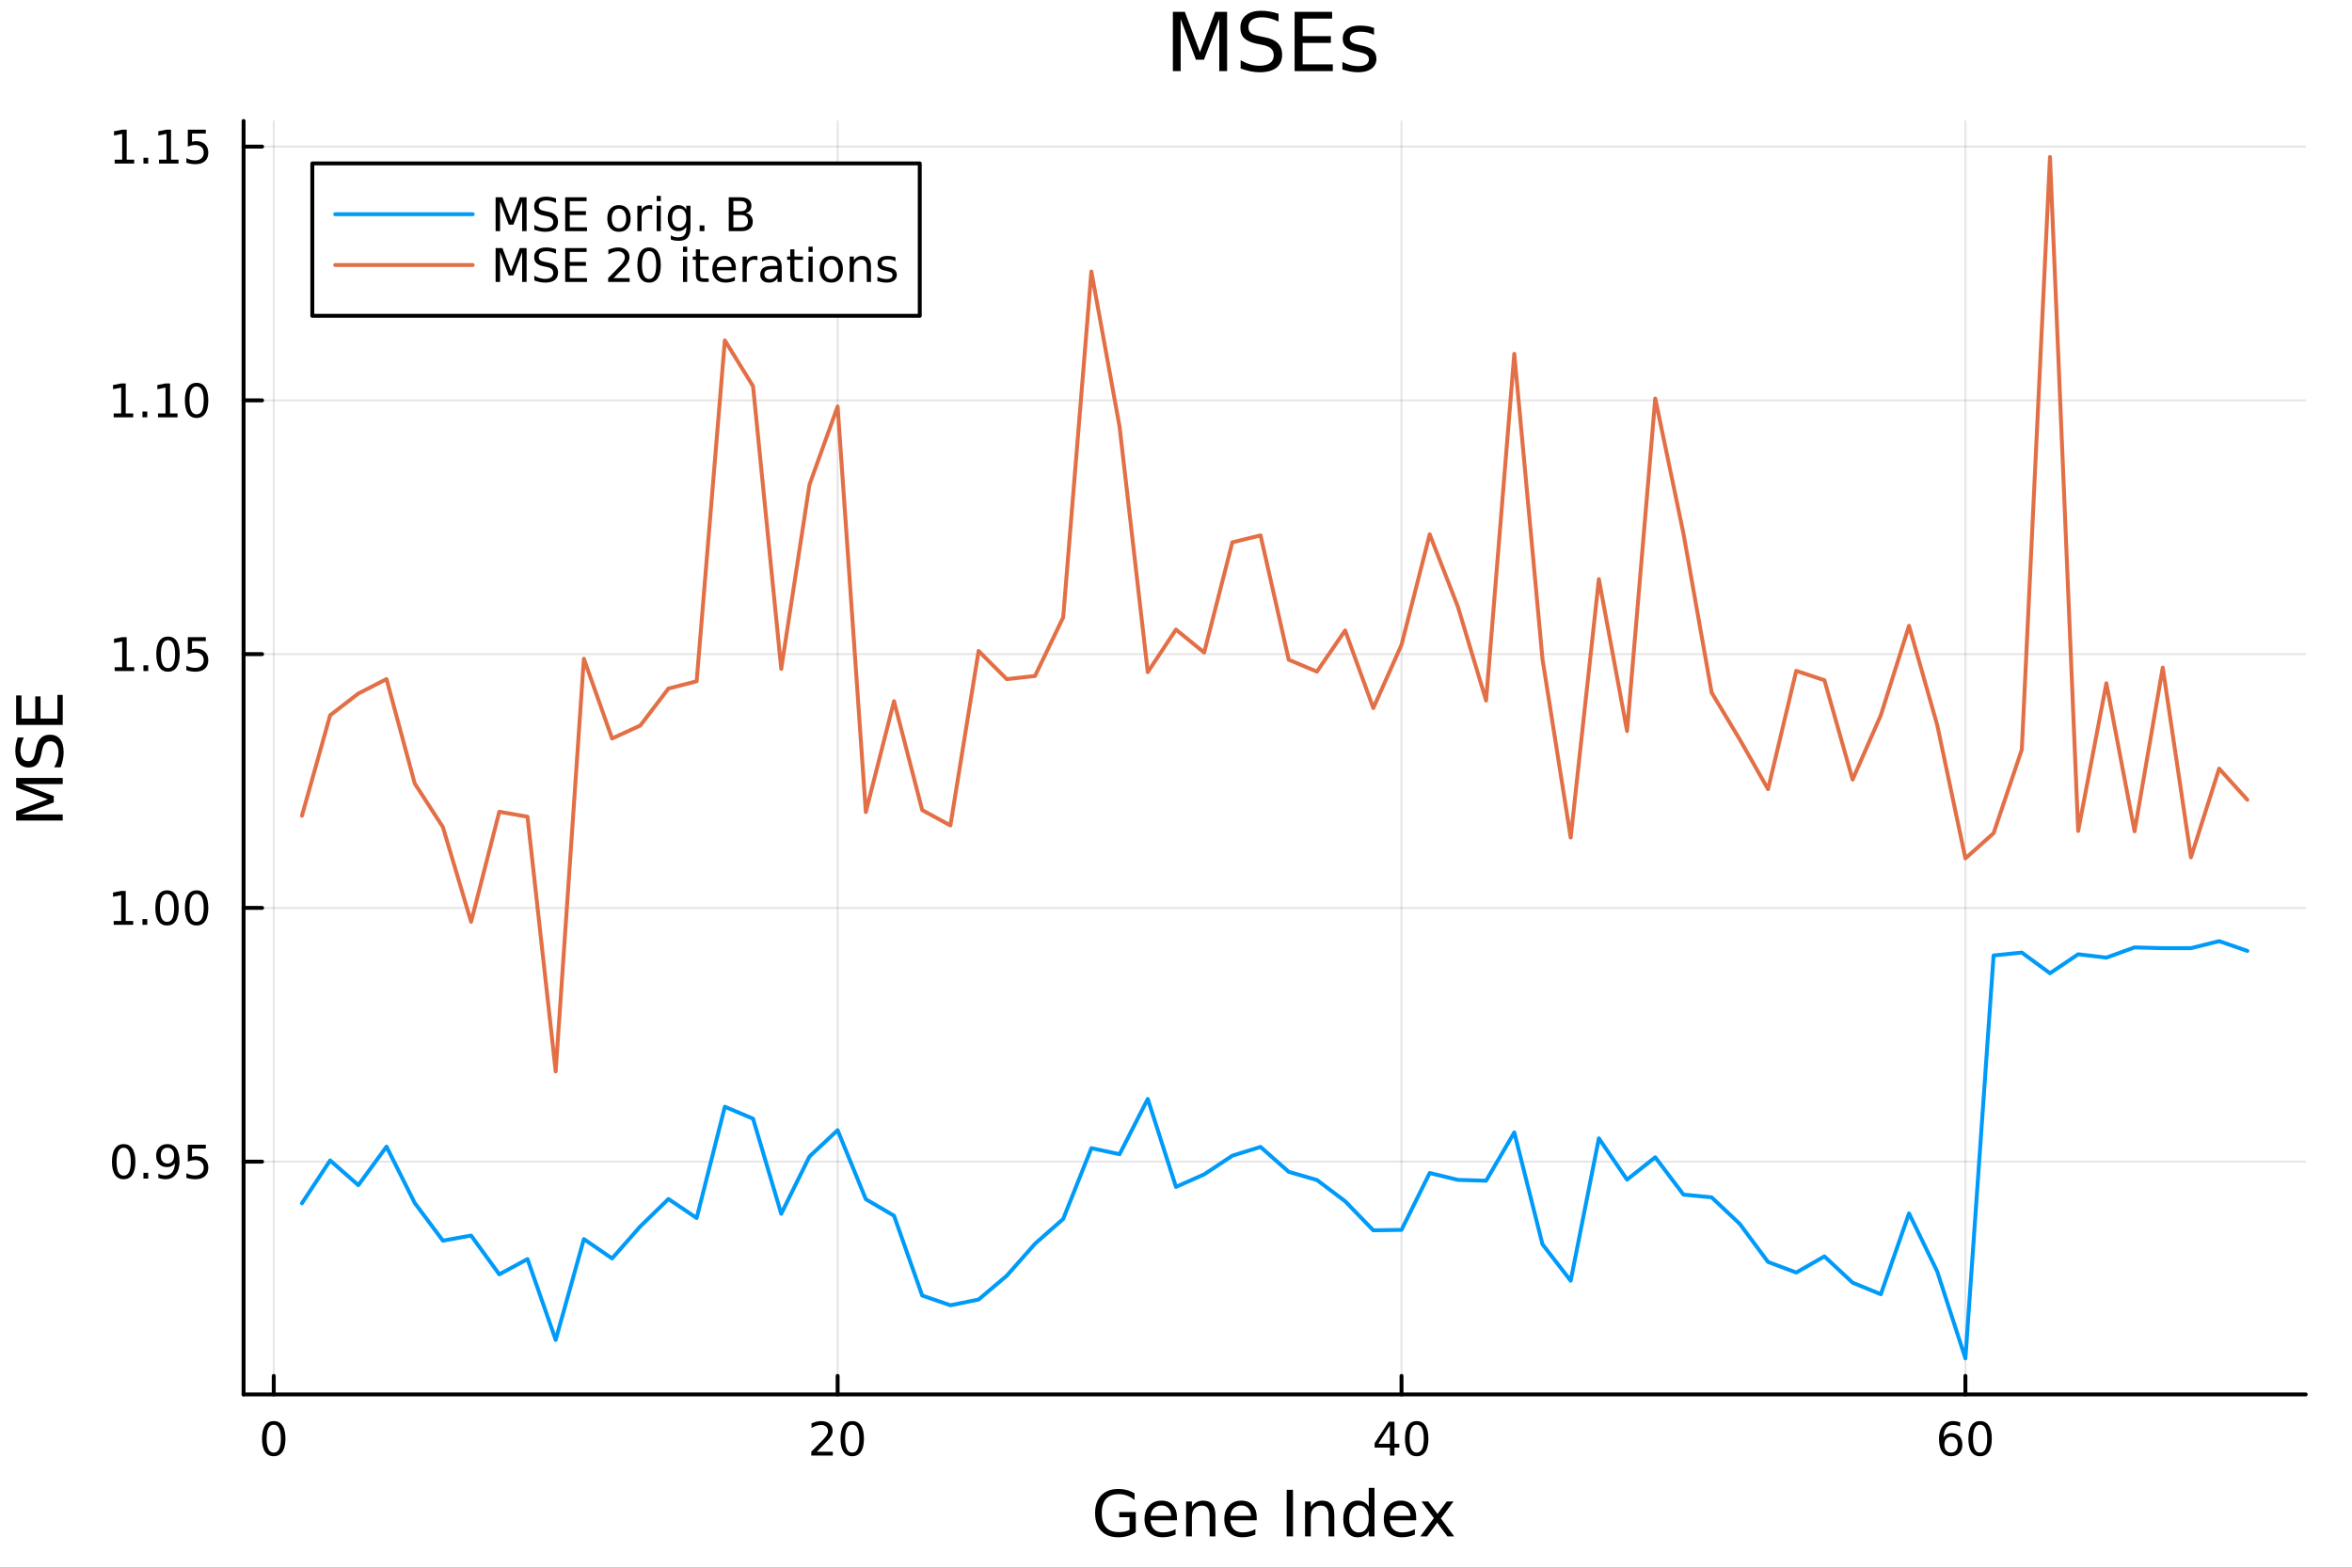 <svg xmlns="http://www.w3.org/2000/svg" xmlns:xlink="http://www.w3.org/1999/xlink" width="600" height="400" viewBox="0 0 2400 1600">
<rect x="0" y="0" width="2400" height="1600" fill="#333333" stroke="none"/>
<defs>
  <clipPath id="clip870">
    <rect x="0" y="0" width="2400" height="1600"></rect>
  </clipPath>
</defs>
<path clip-path="url(#clip870)" d="M0 1600 L2400 1600 L2400 8.88178e-14 L0 8.88178e-14  Z" fill="#ffffff" fill-rule="evenodd" fill-opacity="1"></path>
<defs>
  <clipPath id="clip871">
    <rect x="480" y="0" width="1681" height="1600"></rect>
  </clipPath>
</defs>
<path clip-path="url(#clip870)" d="M248.547 1423.18 L2352.76 1423.18 L2352.76 123.472 L248.547 123.472  Z" fill="#ffffff" fill-rule="evenodd" fill-opacity="1"></path>
<defs>
  <clipPath id="clip872">
    <rect x="248" y="123" width="2105" height="1301"></rect>
  </clipPath>
</defs>
<polyline clip-path="url(#clip872)" style="stroke:#000000; stroke-linecap:round; stroke-linejoin:round; stroke-width:2; stroke-opacity:0.1; fill:none" points="279.33,1423.18 279.33,123.472 "></polyline>
<polyline clip-path="url(#clip872)" style="stroke:#000000; stroke-linecap:round; stroke-linejoin:round; stroke-width:2; stroke-opacity:0.1; fill:none" points="854.722,1423.18 854.722,123.472 "></polyline>
<polyline clip-path="url(#clip872)" style="stroke:#000000; stroke-linecap:round; stroke-linejoin:round; stroke-width:2; stroke-opacity:0.1; fill:none" points="1430.11,1423.18 1430.11,123.472 "></polyline>
<polyline clip-path="url(#clip872)" style="stroke:#000000; stroke-linecap:round; stroke-linejoin:round; stroke-width:2; stroke-opacity:0.1; fill:none" points="2005.51,1423.18 2005.51,123.472 "></polyline>
<polyline clip-path="url(#clip870)" style="stroke:#000000; stroke-linecap:round; stroke-linejoin:round; stroke-width:4; stroke-opacity:1; fill:none" points="248.547,1423.18 2352.76,1423.18 "></polyline>
<polyline clip-path="url(#clip870)" style="stroke:#000000; stroke-linecap:round; stroke-linejoin:round; stroke-width:4; stroke-opacity:1; fill:none" points="279.33,1423.18 279.33,1404.28 "></polyline>
<polyline clip-path="url(#clip870)" style="stroke:#000000; stroke-linecap:round; stroke-linejoin:round; stroke-width:4; stroke-opacity:1; fill:none" points="854.722,1423.18 854.722,1404.28 "></polyline>
<polyline clip-path="url(#clip870)" style="stroke:#000000; stroke-linecap:round; stroke-linejoin:round; stroke-width:4; stroke-opacity:1; fill:none" points="1430.11,1423.18 1430.11,1404.28 "></polyline>
<polyline clip-path="url(#clip870)" style="stroke:#000000; stroke-linecap:round; stroke-linejoin:round; stroke-width:4; stroke-opacity:1; fill:none" points="2005.51,1423.18 2005.51,1404.28 "></polyline>
<path clip-path="url(#clip870)" d="M279.33 1454.1 Q275.719 1454.1 273.89 1457.66 Q272.085 1461.2 272.085 1468.33 Q272.085 1475.44 273.89 1479.01 Q275.719 1482.55 279.33 1482.55 Q282.964 1482.55 284.77 1479.01 Q286.599 1475.44 286.599 1468.33 Q286.599 1461.2 284.77 1457.66 Q282.964 1454.1 279.33 1454.1 M279.33 1450.39 Q285.14 1450.39 288.196 1455 Q291.275 1459.58 291.275 1468.33 Q291.275 1477.06 288.196 1481.67 Q285.14 1486.25 279.33 1486.25 Q273.52 1486.25 270.441 1481.67 Q267.386 1477.06 267.386 1468.33 Q267.386 1459.58 270.441 1455 Q273.52 1450.39 279.33 1450.39 Z" fill="#000000" fill-rule="nonzero" fill-opacity="1"></path><path clip-path="url(#clip870)" d="M833.496 1481.64 L849.815 1481.64 L849.815 1485.58 L827.871 1485.58 L827.871 1481.64 Q830.533 1478.89 835.116 1474.26 Q839.722 1469.61 840.903 1468.27 Q843.148 1465.74 844.028 1464.01 Q844.931 1462.25 844.931 1460.56 Q844.931 1457.8 842.986 1456.07 Q841.065 1454.33 837.963 1454.33 Q835.764 1454.33 833.31 1455.09 Q830.88 1455.86 828.102 1457.41 L828.102 1452.69 Q830.926 1451.55 833.38 1450.97 Q835.834 1450.39 837.871 1450.39 Q843.241 1450.39 846.435 1453.08 Q849.63 1455.77 849.63 1460.26 Q849.63 1462.39 848.82 1464.31 Q848.033 1466.2 845.926 1468.8 Q845.347 1469.47 842.246 1472.69 Q839.144 1475.88 833.496 1481.64 Z" fill="#000000" fill-rule="nonzero" fill-opacity="1"></path><path clip-path="url(#clip870)" d="M869.63 1454.1 Q866.019 1454.1 864.19 1457.66 Q862.384 1461.2 862.384 1468.33 Q862.384 1475.44 864.19 1479.01 Q866.019 1482.55 869.63 1482.55 Q873.264 1482.55 875.069 1479.01 Q876.898 1475.44 876.898 1468.33 Q876.898 1461.2 875.069 1457.66 Q873.264 1454.1 869.63 1454.1 M869.63 1450.39 Q875.44 1450.39 878.495 1455 Q881.574 1459.58 881.574 1468.33 Q881.574 1477.06 878.495 1481.67 Q875.44 1486.25 869.63 1486.25 Q863.82 1486.25 860.741 1481.67 Q857.685 1477.06 857.685 1468.33 Q857.685 1459.58 860.741 1455 Q863.82 1450.39 869.63 1450.39 Z" fill="#000000" fill-rule="nonzero" fill-opacity="1"></path><path clip-path="url(#clip870)" d="M1418.29 1455.09 L1406.48 1473.54 L1418.29 1473.54 L1418.29 1455.09 M1417.06 1451.02 L1422.94 1451.02 L1422.94 1473.54 L1427.87 1473.54 L1427.87 1477.43 L1422.94 1477.43 L1422.94 1485.58 L1418.29 1485.58 L1418.29 1477.43 L1402.68 1477.43 L1402.68 1472.92 L1417.06 1451.02 Z" fill="#000000" fill-rule="nonzero" fill-opacity="1"></path><path clip-path="url(#clip870)" d="M1445.6 1454.1 Q1441.99 1454.1 1440.16 1457.66 Q1438.36 1461.2 1438.36 1468.33 Q1438.36 1475.44 1440.16 1479.01 Q1441.99 1482.55 1445.6 1482.55 Q1449.23 1482.55 1451.04 1479.01 Q1452.87 1475.44 1452.87 1468.33 Q1452.87 1461.2 1451.04 1457.66 Q1449.23 1454.1 1445.6 1454.1 M1445.6 1450.39 Q1451.41 1450.39 1454.47 1455 Q1457.54 1459.58 1457.54 1468.33 Q1457.54 1477.06 1454.47 1481.67 Q1451.41 1486.25 1445.6 1486.25 Q1439.79 1486.25 1436.71 1481.67 Q1433.66 1477.06 1433.66 1468.33 Q1433.66 1459.58 1436.71 1455 Q1439.79 1450.39 1445.6 1450.39 Z" fill="#000000" fill-rule="nonzero" fill-opacity="1"></path><path clip-path="url(#clip870)" d="M1990.91 1466.44 Q1987.76 1466.44 1985.91 1468.59 Q1984.08 1470.74 1984.08 1474.49 Q1984.08 1478.22 1985.91 1480.39 Q1987.76 1482.55 1990.91 1482.55 Q1994.06 1482.55 1995.89 1480.39 Q1997.74 1478.22 1997.74 1474.49 Q1997.74 1470.74 1995.89 1468.59 Q1994.06 1466.44 1990.91 1466.44 M2000.19 1451.78 L2000.19 1456.04 Q1998.43 1455.21 1996.63 1454.77 Q1994.85 1454.33 1993.09 1454.33 Q1988.46 1454.33 1986 1457.45 Q1983.57 1460.58 1983.23 1466.9 Q1984.59 1464.89 1986.65 1463.82 Q1988.71 1462.73 1991.19 1462.73 Q1996.4 1462.73 1999.41 1465.9 Q2002.44 1469.05 2002.44 1474.49 Q2002.44 1479.82 1999.29 1483.03 Q1996.14 1486.25 1990.91 1486.25 Q1984.92 1486.25 1981.75 1481.67 Q1978.57 1477.06 1978.57 1468.33 Q1978.57 1460.14 1982.46 1455.28 Q1986.35 1450.39 1992.9 1450.39 Q1994.66 1450.39 1996.44 1450.74 Q1998.25 1451.09 2000.19 1451.78 Z" fill="#000000" fill-rule="nonzero" fill-opacity="1"></path><path clip-path="url(#clip870)" d="M2020.5 1454.1 Q2016.88 1454.1 2015.06 1457.66 Q2013.25 1461.2 2013.25 1468.33 Q2013.25 1475.44 2015.06 1479.01 Q2016.88 1482.55 2020.5 1482.55 Q2024.13 1482.55 2025.93 1479.01 Q2027.76 1475.44 2027.76 1468.33 Q2027.76 1461.2 2025.93 1457.66 Q2024.13 1454.1 2020.5 1454.1 M2020.5 1450.39 Q2026.31 1450.39 2029.36 1455 Q2032.44 1459.58 2032.44 1468.33 Q2032.44 1477.06 2029.36 1481.67 Q2026.31 1486.25 2020.5 1486.25 Q2014.68 1486.25 2011.61 1481.67 Q2008.55 1477.06 2008.55 1468.33 Q2008.55 1459.58 2011.61 1455 Q2014.68 1450.39 2020.5 1450.39 Z" fill="#000000" fill-rule="nonzero" fill-opacity="1"></path><path clip-path="url(#clip870)" d="M1152.58 1561.26 L1152.58 1548.5 L1142.08 1548.5 L1142.08 1543.22 L1158.95 1543.22 L1158.95 1563.62 Q1155.23 1566.26 1150.74 1567.63 Q1146.25 1568.97 1141.16 1568.97 Q1130.02 1568.97 1123.72 1562.47 Q1117.45 1555.95 1117.45 1544.33 Q1117.45 1532.68 1123.72 1526.19 Q1130.02 1519.66 1141.16 1519.66 Q1145.81 1519.66 1149.98 1520.81 Q1154.18 1521.96 1157.71 1524.18 L1157.71 1531.03 Q1154.14 1528 1150.13 1526.48 Q1146.12 1524.95 1141.7 1524.95 Q1132.98 1524.95 1128.59 1529.82 Q1124.23 1534.69 1124.23 1544.33 Q1124.23 1553.94 1128.59 1558.81 Q1132.98 1563.68 1141.7 1563.68 Q1145.11 1563.68 1147.78 1563.11 Q1150.45 1562.51 1152.58 1561.26 Z" fill="#000000" fill-rule="nonzero" fill-opacity="1"></path><path clip-path="url(#clip870)" d="M1200.93 1548.76 L1200.93 1551.62 L1174.01 1551.62 Q1174.39 1557.67 1177.63 1560.85 Q1180.91 1564 1186.74 1564 Q1190.11 1564 1193.26 1563.17 Q1196.44 1562.35 1199.56 1560.69 L1199.56 1566.23 Q1196.41 1567.57 1193.1 1568.27 Q1189.79 1568.97 1186.39 1568.97 Q1177.86 1568.97 1172.86 1564 Q1167.89 1559.04 1167.89 1550.57 Q1167.89 1541.82 1172.61 1536.69 Q1177.35 1531.54 1185.37 1531.54 Q1192.56 1531.54 1196.73 1536.18 Q1200.93 1540.8 1200.93 1548.76 M1195.08 1547.04 Q1195.01 1542.23 1192.37 1539.37 Q1189.76 1536.5 1185.43 1536.5 Q1180.53 1536.5 1177.57 1539.27 Q1174.64 1542.04 1174.2 1547.07 L1195.08 1547.04 Z" fill="#000000" fill-rule="nonzero" fill-opacity="1"></path><path clip-path="url(#clip870)" d="M1240.18 1546.53 L1240.18 1568.04 L1234.32 1568.04 L1234.32 1546.72 Q1234.32 1541.66 1232.35 1539.14 Q1230.37 1536.63 1226.43 1536.63 Q1221.68 1536.63 1218.95 1539.65 Q1216.21 1542.68 1216.21 1547.9 L1216.21 1568.04 L1210.32 1568.04 L1210.32 1532.4 L1216.21 1532.4 L1216.21 1537.93 Q1218.31 1534.72 1221.14 1533.13 Q1224.01 1531.54 1227.73 1531.54 Q1233.88 1531.54 1237.03 1535.36 Q1240.18 1539.14 1240.18 1546.53 Z" fill="#000000" fill-rule="nonzero" fill-opacity="1"></path><path clip-path="url(#clip870)" d="M1282.35 1548.76 L1282.35 1551.62 L1255.42 1551.62 Q1255.8 1557.67 1259.05 1560.85 Q1262.33 1564 1268.15 1564 Q1271.53 1564 1274.68 1563.17 Q1277.86 1562.35 1280.98 1560.69 L1280.98 1566.23 Q1277.83 1567.57 1274.52 1568.27 Q1271.21 1568.97 1267.8 1568.97 Q1259.27 1568.97 1254.28 1564 Q1249.31 1559.04 1249.31 1550.57 Q1249.31 1541.82 1254.02 1536.69 Q1258.76 1531.54 1266.79 1531.54 Q1273.98 1531.54 1278.15 1536.18 Q1282.35 1540.8 1282.35 1548.76 M1276.49 1547.04 Q1276.43 1542.23 1273.79 1539.37 Q1271.18 1536.5 1266.85 1536.5 Q1261.95 1536.5 1258.99 1539.27 Q1256.06 1542.04 1255.61 1547.07 L1276.49 1547.04 Z" fill="#000000" fill-rule="nonzero" fill-opacity="1"></path><path clip-path="url(#clip870)" d="M1312.94 1520.52 L1319.37 1520.52 L1319.37 1568.04 L1312.94 1568.04 L1312.94 1520.52 Z" fill="#000000" fill-rule="nonzero" fill-opacity="1"></path><path clip-path="url(#clip870)" d="M1361.54 1546.53 L1361.54 1568.04 L1355.68 1568.04 L1355.68 1546.72 Q1355.68 1541.66 1353.71 1539.14 Q1351.74 1536.63 1347.79 1536.63 Q1343.05 1536.63 1340.31 1539.65 Q1337.57 1542.68 1337.57 1547.9 L1337.57 1568.04 L1331.68 1568.04 L1331.68 1532.4 L1337.57 1532.4 L1337.57 1537.93 Q1339.67 1534.72 1342.51 1533.13 Q1345.37 1531.54 1349.09 1531.54 Q1355.24 1531.54 1358.39 1535.36 Q1361.54 1539.14 1361.54 1546.53 Z" fill="#000000" fill-rule="nonzero" fill-opacity="1"></path><path clip-path="url(#clip870)" d="M1396.68 1537.81 L1396.68 1518.52 L1402.53 1518.52 L1402.53 1568.04 L1396.68 1568.04 L1396.68 1562.7 Q1394.83 1565.88 1392 1567.44 Q1389.2 1568.97 1385.25 1568.97 Q1378.79 1568.97 1374.72 1563.81 Q1370.67 1558.65 1370.67 1550.25 Q1370.67 1541.85 1374.72 1536.69 Q1378.79 1531.54 1385.25 1531.54 Q1389.2 1531.54 1392 1533.1 Q1394.83 1534.62 1396.68 1537.81 M1376.72 1550.25 Q1376.72 1556.71 1379.36 1560.4 Q1382.04 1564.07 1386.68 1564.07 Q1391.33 1564.07 1394 1560.4 Q1396.68 1556.71 1396.68 1550.25 Q1396.68 1543.79 1394 1540.13 Q1391.33 1536.44 1386.68 1536.44 Q1382.04 1536.44 1379.36 1540.13 Q1376.72 1543.79 1376.72 1550.25 Z" fill="#000000" fill-rule="nonzero" fill-opacity="1"></path><path clip-path="url(#clip870)" d="M1445.09 1548.76 L1445.09 1551.62 L1418.16 1551.62 Q1418.54 1557.67 1421.79 1560.85 Q1425.07 1564 1430.89 1564 Q1434.27 1564 1437.42 1563.17 Q1440.6 1562.35 1443.72 1560.69 L1443.72 1566.23 Q1440.57 1567.57 1437.26 1568.27 Q1433.95 1568.97 1430.54 1568.97 Q1422.01 1568.97 1417.02 1564 Q1412.05 1559.04 1412.05 1550.57 Q1412.05 1541.82 1416.76 1536.69 Q1421.5 1531.54 1429.53 1531.54 Q1436.72 1531.54 1440.89 1536.18 Q1445.09 1540.8 1445.09 1548.76 M1439.23 1547.04 Q1439.17 1542.23 1436.53 1539.37 Q1433.92 1536.5 1429.59 1536.5 Q1424.69 1536.5 1421.73 1539.27 Q1418.8 1542.04 1418.35 1547.07 L1439.23 1547.04 Z" fill="#000000" fill-rule="nonzero" fill-opacity="1"></path><path clip-path="url(#clip870)" d="M1483.19 1532.4 L1470.3 1549.74 L1483.86 1568.04 L1476.95 1568.04 L1466.57 1554.04 L1456.2 1568.04 L1449.29 1568.04 L1463.14 1549.39 L1450.47 1532.4 L1457.37 1532.4 L1466.83 1545.1 L1476.28 1532.4 L1483.19 1532.4 Z" fill="#000000" fill-rule="nonzero" fill-opacity="1"></path><polyline clip-path="url(#clip872)" style="stroke:#000000; stroke-linecap:round; stroke-linejoin:round; stroke-width:2; stroke-opacity:0.1; fill:none" points="248.547,1185.59 2352.76,1185.59 "></polyline>
<polyline clip-path="url(#clip872)" style="stroke:#000000; stroke-linecap:round; stroke-linejoin:round; stroke-width:2; stroke-opacity:0.1; fill:none" points="248.547,926.602 2352.76,926.602 "></polyline>
<polyline clip-path="url(#clip872)" style="stroke:#000000; stroke-linecap:round; stroke-linejoin:round; stroke-width:2; stroke-opacity:0.1; fill:none" points="248.547,667.61 2352.76,667.61 "></polyline>
<polyline clip-path="url(#clip872)" style="stroke:#000000; stroke-linecap:round; stroke-linejoin:round; stroke-width:2; stroke-opacity:0.1; fill:none" points="248.547,408.619 2352.76,408.619 "></polyline>
<polyline clip-path="url(#clip872)" style="stroke:#000000; stroke-linecap:round; stroke-linejoin:round; stroke-width:2; stroke-opacity:0.1; fill:none" points="248.547,149.627 2352.76,149.627 "></polyline>
<polyline clip-path="url(#clip870)" style="stroke:#000000; stroke-linecap:round; stroke-linejoin:round; stroke-width:4; stroke-opacity:1; fill:none" points="248.547,1423.18 248.547,123.472 "></polyline>
<polyline clip-path="url(#clip870)" style="stroke:#000000; stroke-linecap:round; stroke-linejoin:round; stroke-width:4; stroke-opacity:1; fill:none" points="248.547,1185.59 267.444,1185.59 "></polyline>
<polyline clip-path="url(#clip870)" style="stroke:#000000; stroke-linecap:round; stroke-linejoin:round; stroke-width:4; stroke-opacity:1; fill:none" points="248.547,926.602 267.444,926.602 "></polyline>
<polyline clip-path="url(#clip870)" style="stroke:#000000; stroke-linecap:round; stroke-linejoin:round; stroke-width:4; stroke-opacity:1; fill:none" points="248.547,667.61 267.444,667.61 "></polyline>
<polyline clip-path="url(#clip870)" style="stroke:#000000; stroke-linecap:round; stroke-linejoin:round; stroke-width:4; stroke-opacity:1; fill:none" points="248.547,408.619 267.444,408.619 "></polyline>
<polyline clip-path="url(#clip870)" style="stroke:#000000; stroke-linecap:round; stroke-linejoin:round; stroke-width:4; stroke-opacity:1; fill:none" points="248.547,149.627 267.444,149.627 "></polyline>
<path clip-path="url(#clip870)" d="M126.205 1171.39 Q122.593 1171.39 120.765 1174.96 Q118.959 1178.5 118.959 1185.63 Q118.959 1192.73 120.765 1196.3 Q122.593 1199.84 126.205 1199.84 Q129.839 1199.84 131.644 1196.3 Q133.473 1192.73 133.473 1185.63 Q133.473 1178.5 131.644 1174.96 Q129.839 1171.39 126.205 1171.39 M126.205 1167.69 Q132.015 1167.69 135.07 1172.29 Q138.149 1176.88 138.149 1185.63 Q138.149 1194.35 135.07 1198.96 Q132.015 1203.54 126.205 1203.54 Q120.394 1203.54 117.316 1198.96 Q114.26 1194.35 114.26 1185.63 Q114.26 1176.88 117.316 1172.29 Q120.394 1167.69 126.205 1167.69 Z" fill="#000000" fill-rule="nonzero" fill-opacity="1"></path><path clip-path="url(#clip870)" d="M146.366 1196.99 L151.251 1196.99 L151.251 1202.87 L146.366 1202.87 L146.366 1196.99 Z" fill="#000000" fill-rule="nonzero" fill-opacity="1"></path><path clip-path="url(#clip870)" d="M161.575 1202.16 L161.575 1197.9 Q163.334 1198.73 165.14 1199.17 Q166.945 1199.61 168.681 1199.61 Q173.311 1199.61 175.741 1196.51 Q178.195 1193.38 178.542 1187.04 Q177.2 1189.03 175.139 1190.1 Q173.079 1191.16 170.579 1191.16 Q165.394 1191.16 162.362 1188.04 Q159.353 1184.89 159.353 1179.45 Q159.353 1174.12 162.501 1170.91 Q165.649 1167.69 170.88 1167.69 Q176.876 1167.69 180.024 1172.29 Q183.195 1176.88 183.195 1185.63 Q183.195 1193.8 179.306 1198.68 Q175.44 1203.54 168.889 1203.54 Q167.13 1203.54 165.325 1203.2 Q163.519 1202.85 161.575 1202.16 M170.88 1187.5 Q174.028 1187.5 175.857 1185.35 Q177.709 1183.2 177.709 1179.45 Q177.709 1175.72 175.857 1173.57 Q174.028 1171.39 170.88 1171.39 Q167.732 1171.39 165.88 1173.57 Q164.052 1175.72 164.052 1179.45 Q164.052 1183.2 165.88 1185.35 Q167.732 1187.5 170.88 1187.5 Z" fill="#000000" fill-rule="nonzero" fill-opacity="1"></path><path clip-path="url(#clip870)" d="M191.644 1168.31 L210 1168.31 L210 1172.25 L195.926 1172.25 L195.926 1180.72 Q196.945 1180.37 197.963 1180.21 Q198.982 1180.03 200 1180.03 Q205.787 1180.03 209.167 1183.2 Q212.547 1186.37 212.547 1191.79 Q212.547 1197.36 209.074 1200.47 Q205.602 1203.54 199.283 1203.54 Q197.107 1203.54 194.838 1203.17 Q192.593 1202.8 190.186 1202.06 L190.186 1197.36 Q192.269 1198.5 194.491 1199.05 Q196.713 1199.61 199.19 1199.61 Q203.195 1199.61 205.533 1197.5 Q207.871 1195.4 207.871 1191.79 Q207.871 1188.17 205.533 1186.07 Q203.195 1183.96 199.19 1183.96 Q197.315 1183.96 195.44 1184.38 Q193.588 1184.79 191.644 1185.67 L191.644 1168.31 Z" fill="#000000" fill-rule="nonzero" fill-opacity="1"></path><path clip-path="url(#clip870)" d="M116.019 939.947 L123.658 939.947 L123.658 913.581 L115.348 915.248 L115.348 910.988 L123.612 909.322 L128.288 909.322 L128.288 939.947 L135.927 939.947 L135.927 943.882 L116.019 943.882 L116.019 939.947 Z" fill="#000000" fill-rule="nonzero" fill-opacity="1"></path><path clip-path="url(#clip870)" d="M145.371 938.002 L150.255 938.002 L150.255 943.882 L145.371 943.882 L145.371 938.002 Z" fill="#000000" fill-rule="nonzero" fill-opacity="1"></path><path clip-path="url(#clip870)" d="M170.44 912.4 Q166.829 912.4 165.001 915.965 Q163.195 919.507 163.195 926.636 Q163.195 933.743 165.001 937.308 Q166.829 940.849 170.44 940.849 Q174.075 940.849 175.88 937.308 Q177.709 933.743 177.709 926.636 Q177.709 919.507 175.88 915.965 Q174.075 912.4 170.44 912.4 M170.44 908.697 Q176.251 908.697 179.306 913.303 Q182.385 917.887 182.385 926.636 Q182.385 935.363 179.306 939.97 Q176.251 944.553 170.44 944.553 Q164.63 944.553 161.552 939.97 Q158.496 935.363 158.496 926.636 Q158.496 917.887 161.552 913.303 Q164.63 908.697 170.44 908.697 Z" fill="#000000" fill-rule="nonzero" fill-opacity="1"></path><path clip-path="url(#clip870)" d="M200.602 912.4 Q196.991 912.4 195.163 915.965 Q193.357 919.507 193.357 926.636 Q193.357 933.743 195.163 937.308 Q196.991 940.849 200.602 940.849 Q204.237 940.849 206.042 937.308 Q207.871 933.743 207.871 926.636 Q207.871 919.507 206.042 915.965 Q204.237 912.4 200.602 912.4 M200.602 908.697 Q206.412 908.697 209.468 913.303 Q212.547 917.887 212.547 926.636 Q212.547 935.363 209.468 939.97 Q206.412 944.553 200.602 944.553 Q194.792 944.553 191.713 939.97 Q188.658 935.363 188.658 926.636 Q188.658 917.887 191.713 913.303 Q194.792 908.697 200.602 908.697 Z" fill="#000000" fill-rule="nonzero" fill-opacity="1"></path><path clip-path="url(#clip870)" d="M117.015 680.955 L124.654 680.955 L124.654 654.589 L116.343 656.256 L116.343 651.997 L124.607 650.33 L129.283 650.33 L129.283 680.955 L136.922 680.955 L136.922 684.89 L117.015 684.89 L117.015 680.955 Z" fill="#000000" fill-rule="nonzero" fill-opacity="1"></path><path clip-path="url(#clip870)" d="M146.366 679.011 L151.251 679.011 L151.251 684.89 L146.366 684.89 L146.366 679.011 Z" fill="#000000" fill-rule="nonzero" fill-opacity="1"></path><path clip-path="url(#clip870)" d="M171.436 653.409 Q167.825 653.409 165.996 656.974 Q164.19 660.515 164.19 667.645 Q164.19 674.751 165.996 678.316 Q167.825 681.858 171.436 681.858 Q175.07 681.858 176.876 678.316 Q178.704 674.751 178.704 667.645 Q178.704 660.515 176.876 656.974 Q175.07 653.409 171.436 653.409 M171.436 649.705 Q177.246 649.705 180.301 654.312 Q183.38 658.895 183.38 667.645 Q183.38 676.372 180.301 680.978 Q177.246 685.561 171.436 685.561 Q165.626 685.561 162.547 680.978 Q159.491 676.372 159.491 667.645 Q159.491 658.895 162.547 654.312 Q165.626 649.705 171.436 649.705 Z" fill="#000000" fill-rule="nonzero" fill-opacity="1"></path><path clip-path="url(#clip870)" d="M191.644 650.33 L210 650.33 L210 654.265 L195.926 654.265 L195.926 662.737 Q196.945 662.39 197.963 662.228 Q198.982 662.043 200 662.043 Q205.787 662.043 209.167 665.214 Q212.547 668.386 212.547 673.802 Q212.547 679.381 209.074 682.483 Q205.602 685.561 199.283 685.561 Q197.107 685.561 194.838 685.191 Q192.593 684.821 190.186 684.08 L190.186 679.381 Q192.269 680.515 194.491 681.071 Q196.713 681.626 199.19 681.626 Q203.195 681.626 205.533 679.52 Q207.871 677.413 207.871 673.802 Q207.871 670.191 205.533 668.085 Q203.195 665.978 199.19 665.978 Q197.315 665.978 195.44 666.395 Q193.588 666.812 191.644 667.691 L191.644 650.33 Z" fill="#000000" fill-rule="nonzero" fill-opacity="1"></path><path clip-path="url(#clip870)" d="M116.019 421.963 L123.658 421.963 L123.658 395.598 L115.348 397.264 L115.348 393.005 L123.612 391.339 L128.288 391.339 L128.288 421.963 L135.927 421.963 L135.927 425.899 L116.019 425.899 L116.019 421.963 Z" fill="#000000" fill-rule="nonzero" fill-opacity="1"></path><path clip-path="url(#clip870)" d="M145.371 420.019 L150.255 420.019 L150.255 425.899 L145.371 425.899 L145.371 420.019 Z" fill="#000000" fill-rule="nonzero" fill-opacity="1"></path><path clip-path="url(#clip870)" d="M161.251 421.963 L168.889 421.963 L168.889 395.598 L160.579 397.264 L160.579 393.005 L168.843 391.339 L173.519 391.339 L173.519 421.963 L181.158 421.963 L181.158 425.899 L161.251 425.899 L161.251 421.963 Z" fill="#000000" fill-rule="nonzero" fill-opacity="1"></path><path clip-path="url(#clip870)" d="M200.602 394.417 Q196.991 394.417 195.163 397.982 Q193.357 401.524 193.357 408.653 Q193.357 415.76 195.163 419.325 Q196.991 422.866 200.602 422.866 Q204.237 422.866 206.042 419.325 Q207.871 415.76 207.871 408.653 Q207.871 401.524 206.042 397.982 Q204.237 394.417 200.602 394.417 M200.602 390.714 Q206.412 390.714 209.468 395.32 Q212.547 399.903 212.547 408.653 Q212.547 417.38 209.468 421.987 Q206.412 426.57 200.602 426.57 Q194.792 426.57 191.713 421.987 Q188.658 417.38 188.658 408.653 Q188.658 399.903 191.713 395.32 Q194.792 390.714 200.602 390.714 Z" fill="#000000" fill-rule="nonzero" fill-opacity="1"></path><path clip-path="url(#clip870)" d="M117.015 162.972 L124.654 162.972 L124.654 136.606 L116.343 138.273 L116.343 134.014 L124.607 132.347 L129.283 132.347 L129.283 162.972 L136.922 162.972 L136.922 166.907 L117.015 166.907 L117.015 162.972 Z" fill="#000000" fill-rule="nonzero" fill-opacity="1"></path><path clip-path="url(#clip870)" d="M146.366 161.027 L151.251 161.027 L151.251 166.907 L146.366 166.907 L146.366 161.027 Z" fill="#000000" fill-rule="nonzero" fill-opacity="1"></path><path clip-path="url(#clip870)" d="M162.246 162.972 L169.885 162.972 L169.885 136.606 L161.575 138.273 L161.575 134.014 L169.839 132.347 L174.514 132.347 L174.514 162.972 L182.153 162.972 L182.153 166.907 L162.246 166.907 L162.246 162.972 Z" fill="#000000" fill-rule="nonzero" fill-opacity="1"></path><path clip-path="url(#clip870)" d="M191.644 132.347 L210 132.347 L210 136.282 L195.926 136.282 L195.926 144.754 Q196.945 144.407 197.963 144.245 Q198.982 144.06 200 144.06 Q205.787 144.06 209.167 147.231 Q212.547 150.402 212.547 155.819 Q212.547 161.398 209.074 164.5 Q205.602 167.578 199.283 167.578 Q197.107 167.578 194.838 167.208 Q192.593 166.838 190.186 166.097 L190.186 161.398 Q192.269 162.532 194.491 163.088 Q196.713 163.643 199.19 163.643 Q203.195 163.643 205.533 161.537 Q207.871 159.43 207.871 155.819 Q207.871 152.208 205.533 150.101 Q203.195 147.995 199.19 147.995 Q197.315 147.995 195.44 148.412 Q193.588 148.828 191.644 149.708 L191.644 132.347 Z" fill="#000000" fill-rule="nonzero" fill-opacity="1"></path><path clip-path="url(#clip870)" d="M16.484 837.445 L16.484 827.864 L48.822 815.738 L16.484 803.547 L16.484 793.967 L64.004 793.967 L64.004 800.237 L22.277 800.237 L54.869 812.491 L54.869 818.952 L22.277 831.206 L64.004 831.206 L64.004 837.445 L16.484 837.445 Z" fill="#000000" fill-rule="nonzero" fill-opacity="1"></path><path clip-path="url(#clip870)" d="M18.044 752.717 L24.314 752.717 Q22.563 756.377 21.704 759.624 Q20.845 762.87 20.845 765.894 Q20.845 771.146 22.882 774.01 Q24.919 776.843 28.674 776.843 Q31.826 776.843 33.449 774.965 Q35.04 773.055 36.027 767.772 L36.823 763.889 Q38.191 756.696 41.66 753.29 Q45.098 749.852 50.891 749.852 Q57.798 749.852 61.362 754.499 Q64.927 759.115 64.927 768.058 Q64.927 771.432 64.163 775.252 Q63.399 779.039 61.904 783.113 L55.283 783.113 Q57.479 779.198 58.593 775.443 Q59.707 771.687 59.707 768.058 Q59.707 762.552 57.543 759.56 Q55.379 756.568 51.368 756.568 Q47.867 756.568 45.894 758.733 Q43.92 760.865 42.934 765.767 L42.17 769.682 Q40.737 776.875 37.682 780.09 Q34.626 783.304 29.184 783.304 Q22.882 783.304 19.253 778.88 Q15.625 774.424 15.625 766.626 Q15.625 763.284 16.23 759.815 Q16.834 756.345 18.044 752.717 Z" fill="#000000" fill-rule="nonzero" fill-opacity="1"></path><path clip-path="url(#clip870)" d="M16.484 739.826 L16.484 709.78 L21.895 709.78 L21.895 733.397 L35.963 733.397 L35.963 710.767 L41.374 710.767 L41.374 733.397 L58.593 733.397 L58.593 709.207 L64.004 709.207 L64.004 739.826 L16.484 739.826 Z" fill="#000000" fill-rule="nonzero" fill-opacity="1"></path><path clip-path="url(#clip870)" d="M1196.81 12.096 L1209 12.096 L1224.43 53.253 L1239.95 12.096 L1252.14 12.096 L1252.14 72.576 L1244.16 72.576 L1244.16 19.469 L1228.57 60.95 L1220.34 60.95 L1204.75 19.469 L1204.75 72.576 L1196.81 72.576 L1196.81 12.096 Z" fill="#000000" fill-rule="nonzero" fill-opacity="1"></path><path clip-path="url(#clip870)" d="M1304.64 14.081 L1304.64 22.061 Q1299.98 19.833 1295.85 18.739 Q1291.72 17.646 1287.87 17.646 Q1281.19 17.646 1277.54 20.238 Q1273.94 22.831 1273.94 27.611 Q1273.94 31.621 1276.33 33.687 Q1278.76 35.713 1285.48 36.969 L1290.42 37.981 Q1299.58 39.723 1303.91 44.139 Q1308.29 48.514 1308.29 55.886 Q1308.29 64.677 1302.37 69.214 Q1296.5 73.751 1285.12 73.751 Q1280.82 73.751 1275.96 72.778 Q1271.14 71.806 1265.96 69.902 L1265.96 61.477 Q1270.94 64.272 1275.72 65.689 Q1280.5 67.107 1285.12 67.107 Q1292.12 67.107 1295.93 64.353 Q1299.74 61.598 1299.74 56.494 Q1299.74 52.038 1296.99 49.526 Q1294.27 47.015 1288.03 45.759 L1283.05 44.787 Q1273.9 42.964 1269.8 39.075 Q1265.71 35.186 1265.71 28.259 Q1265.71 20.238 1271.34 15.62 Q1277.01 11.002 1286.94 11.002 Q1291.19 11.002 1295.61 11.772 Q1300.02 12.542 1304.64 14.081 Z" fill="#000000" fill-rule="nonzero" fill-opacity="1"></path><path clip-path="url(#clip870)" d="M1321.05 12.096 L1359.29 12.096 L1359.29 18.983 L1329.23 18.983 L1329.23 36.888 L1358.03 36.888 L1358.03 43.774 L1329.23 43.774 L1329.23 65.689 L1360.02 65.689 L1360.02 72.576 L1321.05 72.576 L1321.05 12.096 Z" fill="#000000" fill-rule="nonzero" fill-opacity="1"></path><path clip-path="url(#clip870)" d="M1402.07 28.543 L1402.07 35.591 Q1398.91 33.971 1395.5 33.161 Q1392.1 32.35 1388.45 32.35 Q1382.9 32.35 1380.11 34.052 Q1377.36 35.753 1377.36 39.156 Q1377.36 41.749 1379.34 43.248 Q1381.33 44.706 1387.32 46.043 L1389.87 46.61 Q1397.81 48.311 1401.13 51.43 Q1404.5 54.509 1404.5 60.059 Q1404.5 66.378 1399.47 70.064 Q1394.49 73.751 1385.74 73.751 Q1382.09 73.751 1378.12 73.022 Q1374.2 72.333 1369.82 70.915 L1369.82 63.218 Q1373.95 65.365 1377.96 66.459 Q1381.97 67.512 1385.9 67.512 Q1391.17 67.512 1394 65.73 Q1396.84 63.907 1396.84 60.626 Q1396.84 57.588 1394.77 55.967 Q1392.75 54.347 1385.82 52.848 L1383.23 52.24 Q1376.3 50.782 1373.22 47.785 Q1370.14 44.746 1370.14 39.48 Q1370.14 33.08 1374.68 29.596 Q1379.22 26.112 1387.56 26.112 Q1391.7 26.112 1395.34 26.72 Q1398.99 27.327 1402.07 28.543 Z" fill="#000000" fill-rule="nonzero" fill-opacity="1"></path><polyline clip-path="url(#clip872)" style="stroke:#009af9; stroke-linecap:round; stroke-linejoin:round; stroke-width:4; stroke-opacity:1; fill:none" points="308.1,1228.06 336.869,1184.35 365.639,1209.59 394.409,1170.3 423.178,1227.75 451.948,1266.22 480.717,1261.04 509.487,1300.62 538.257,1285.04 567.026,1367.54 595.796,1264.64 624.565,1284.37 653.335,1251.71 682.105,1223.71 710.874,1243.13 739.644,1129.53 768.414,1141.77 797.183,1238.78 825.953,1180.4 854.722,1153.48 883.492,1223.91 912.262,1240.79 941.031,1322.27 969.801,1332.18 998.57,1326.31 1027.34,1301.99 1056.11,1269.41 1084.88,1244.09 1113.65,1171.83 1142.42,1177.99 1171.19,1121.58 1199.96,1211.36 1228.73,1198.59 1257.5,1179.51 1286.27,1170.57 1315.04,1195.99 1343.81,1204.3 1372.58,1226 1401.34,1255.67 1430.11,1255.21 1458.88,1197.18 1487.65,1204.19 1516.42,1205.06 1545.19,1155.76 1573.96,1269.95 1602.73,1307.11 1631.5,1161.83 1660.27,1203.95 1689.04,1181.13 1717.81,1219.22 1746.58,1222.02 1775.35,1249.21 1804.12,1287.97 1832.89,1298.76 1861.66,1282.27 1890.43,1309.11 1919.2,1320.91 1947.97,1238.41 1976.74,1297.66 2005.51,1386.4 2034.28,975.174 2063.05,972.185 2091.82,993.313 2120.59,973.933 2149.35,977.376 2178.12,966.928 2206.89,967.701 2235.66,967.698 2264.43,960.555 2293.2,970.489 "></polyline>
<polyline clip-path="url(#clip872)" style="stroke:#e26f46; stroke-linecap:round; stroke-linejoin:round; stroke-width:4; stroke-opacity:1; fill:none" points="308.1,832.565 336.869,730.038 365.639,707.86 394.409,693.079 423.178,799.583 451.948,844.168 480.717,940.826 509.487,828.479 538.257,833.549 567.026,1093.55 595.796,672.313 624.565,753.713 653.335,740.51 682.105,702.731 710.874,695.319 739.644,347.41 768.414,394.15 797.183,682.655 825.953,494.8 854.722,414.848 883.492,828.824 912.262,715.643 941.031,826.77 969.801,842.471 998.57,664.383 1027.34,693.143 1056.11,689.938 1084.88,630.081 1113.65,277.095 1142.42,435.468 1171.19,685.998 1199.96,642.529 1228.73,665.994 1257.5,553.505 1286.27,546.437 1315.04,673.326 1343.81,685.456 1372.58,643.446 1401.34,722.708 1430.11,658.118 1458.88,545.369 1487.65,619.259 1516.42,714.998 1545.19,361.123 1573.96,672.63 1602.73,854.862 1631.5,591.084 1660.27,746.089 1689.04,406.695 1717.81,544.567 1746.58,706.862 1775.35,754.851 1804.12,805.435 1832.89,684.684 1861.66,694.236 1890.43,795.686 1919.2,729.919 1947.97,638.685 1976.74,739.922 2005.51,876.059 2034.28,850.377 2063.05,765.048 2091.82,160.256 2120.59,848.085 2149.35,697.379 2178.12,848.429 2206.89,681.355 2235.66,875.005 2264.43,784.498 2293.2,816.283 "></polyline>
<path clip-path="url(#clip870)" d="M318.687 322.316 L938.527 322.316 L938.527 166.796 L318.687 166.796  Z" fill="#ffffff" fill-rule="evenodd" fill-opacity="1"></path>
<polyline clip-path="url(#clip870)" style="stroke:#000000; stroke-linecap:round; stroke-linejoin:round; stroke-width:4; stroke-opacity:1; fill:none" points="318.687,322.316 938.527,322.316 938.527,166.796 318.687,166.796 318.687,322.316 "></polyline>
<polyline clip-path="url(#clip870)" style="stroke:#009af9; stroke-linecap:round; stroke-linejoin:round; stroke-width:4; stroke-opacity:1; fill:none" points="342.067,218.636 482.348,218.636 "></polyline>
<path clip-path="url(#clip870)" d="M505.728 201.356 L512.695 201.356 L521.515 224.874 L530.38 201.356 L537.348 201.356 L537.348 235.916 L532.788 235.916 L532.788 205.569 L523.876 229.272 L519.177 229.272 L510.265 205.569 L510.265 235.916 L505.728 235.916 L505.728 201.356 Z" fill="#000000" fill-rule="nonzero" fill-opacity="1"></path><path clip-path="url(#clip870)" d="M567.348 202.49 L567.348 207.05 Q564.686 205.777 562.325 205.152 Q559.964 204.527 557.765 204.527 Q553.945 204.527 551.862 206.008 Q549.802 207.49 549.802 210.221 Q549.802 212.513 551.167 213.694 Q552.556 214.851 556.399 215.569 L559.223 216.147 Q564.454 217.143 566.931 219.666 Q569.431 222.166 569.431 226.379 Q569.431 231.402 566.052 233.994 Q562.695 236.587 556.19 236.587 Q553.737 236.587 550.959 236.031 Q548.204 235.476 545.241 234.388 L545.241 229.573 Q548.089 231.17 550.82 231.981 Q553.552 232.791 556.19 232.791 Q560.195 232.791 562.371 231.217 Q564.547 229.643 564.547 226.726 Q564.547 224.18 562.973 222.744 Q561.422 221.309 557.857 220.592 L555.01 220.036 Q549.778 218.995 547.441 216.772 Q545.103 214.55 545.103 210.592 Q545.103 206.008 548.32 203.37 Q551.561 200.731 557.232 200.731 Q559.663 200.731 562.186 201.171 Q564.709 201.61 567.348 202.49 Z" fill="#000000" fill-rule="nonzero" fill-opacity="1"></path><path clip-path="url(#clip870)" d="M576.723 201.356 L598.575 201.356 L598.575 205.291 L581.399 205.291 L581.399 215.522 L597.857 215.522 L597.857 219.457 L581.399 219.457 L581.399 231.981 L598.991 231.981 L598.991 235.916 L576.723 235.916 L576.723 201.356 Z" fill="#000000" fill-rule="nonzero" fill-opacity="1"></path><path clip-path="url(#clip870)" d="M631.607 212.976 Q628.181 212.976 626.19 215.661 Q624.199 218.323 624.199 222.976 Q624.199 227.629 626.167 230.314 Q628.158 232.976 631.607 232.976 Q635.01 232.976 637 230.291 Q638.991 227.606 638.991 222.976 Q638.991 218.37 637 215.684 Q635.01 212.976 631.607 212.976 M631.607 209.365 Q637.162 209.365 640.334 212.976 Q643.505 216.587 643.505 222.976 Q643.505 229.342 640.334 232.976 Q637.162 236.587 631.607 236.587 Q626.028 236.587 622.857 232.976 Q619.709 229.342 619.709 222.976 Q619.709 216.587 622.857 212.976 Q626.028 209.365 631.607 209.365 Z" fill="#000000" fill-rule="nonzero" fill-opacity="1"></path><path clip-path="url(#clip870)" d="M665.588 213.971 Q664.87 213.555 664.014 213.37 Q663.181 213.161 662.162 213.161 Q658.551 213.161 656.607 215.522 Q654.685 217.86 654.685 222.258 L654.685 235.916 L650.403 235.916 L650.403 209.99 L654.685 209.99 L654.685 214.018 Q656.028 211.657 658.181 210.522 Q660.333 209.365 663.412 209.365 Q663.852 209.365 664.384 209.434 Q664.917 209.481 665.565 209.596 L665.588 213.971 Z" fill="#000000" fill-rule="nonzero" fill-opacity="1"></path><path clip-path="url(#clip870)" d="M670.056 209.99 L674.315 209.99 L674.315 235.916 L670.056 235.916 L670.056 209.99 M670.056 199.897 L674.315 199.897 L674.315 205.291 L670.056 205.291 L670.056 199.897 Z" fill="#000000" fill-rule="nonzero" fill-opacity="1"></path><path clip-path="url(#clip870)" d="M700.287 222.652 Q700.287 218.022 698.366 215.476 Q696.468 212.93 693.018 212.93 Q689.593 212.93 687.671 215.476 Q685.773 218.022 685.773 222.652 Q685.773 227.258 687.671 229.805 Q689.593 232.351 693.018 232.351 Q696.468 232.351 698.366 229.805 Q700.287 227.258 700.287 222.652 M704.546 232.698 Q704.546 239.318 701.606 242.536 Q698.667 245.777 692.602 245.777 Q690.356 245.777 688.366 245.43 Q686.375 245.105 684.5 244.411 L684.5 240.268 Q686.375 241.286 688.204 241.772 Q690.032 242.258 691.931 242.258 Q696.12 242.258 698.204 240.059 Q700.287 237.883 700.287 233.462 L700.287 231.356 Q698.968 233.647 696.907 234.781 Q694.847 235.916 691.977 235.916 Q687.208 235.916 684.292 232.281 Q681.375 228.647 681.375 222.652 Q681.375 216.633 684.292 212.999 Q687.208 209.365 691.977 209.365 Q694.847 209.365 696.907 210.499 Q698.968 211.633 700.287 213.925 L700.287 209.99 L704.546 209.99 L704.546 232.698 Z" fill="#000000" fill-rule="nonzero" fill-opacity="1"></path><path clip-path="url(#clip870)" d="M713.921 230.036 L718.805 230.036 L718.805 235.916 L713.921 235.916 L713.921 230.036 Z" fill="#000000" fill-rule="nonzero" fill-opacity="1"></path><path clip-path="url(#clip870)" d="M748.319 219.411 L748.319 232.073 L755.819 232.073 Q759.592 232.073 761.398 230.522 Q763.226 228.948 763.226 225.731 Q763.226 222.49 761.398 220.962 Q759.592 219.411 755.819 219.411 L748.319 219.411 M748.319 205.198 L748.319 215.615 L755.24 215.615 Q758.666 215.615 760.333 214.342 Q762.023 213.045 762.023 210.407 Q762.023 207.791 760.333 206.495 Q758.666 205.198 755.24 205.198 L748.319 205.198 M743.643 201.356 L755.588 201.356 Q760.935 201.356 763.828 203.578 Q766.722 205.8 766.722 209.897 Q766.722 213.069 765.24 214.944 Q763.759 216.819 760.888 217.282 Q764.338 218.022 766.236 220.383 Q768.157 222.721 768.157 226.24 Q768.157 230.869 765.009 233.393 Q761.861 235.916 756.051 235.916 L743.643 235.916 L743.643 201.356 Z" fill="#000000" fill-rule="nonzero" fill-opacity="1"></path><polyline clip-path="url(#clip870)" style="stroke:#e26f46; stroke-linecap:round; stroke-linejoin:round; stroke-width:4; stroke-opacity:1; fill:none" points="342.067,270.476 482.348,270.476 "></polyline>
<path clip-path="url(#clip870)" d="M505.728 253.196 L512.695 253.196 L521.515 276.714 L530.38 253.196 L537.348 253.196 L537.348 287.756 L532.788 287.756 L532.788 257.409 L523.876 281.112 L519.177 281.112 L510.265 257.409 L510.265 287.756 L505.728 287.756 L505.728 253.196 Z" fill="#000000" fill-rule="nonzero" fill-opacity="1"></path><path clip-path="url(#clip870)" d="M567.348 254.33 L567.348 258.89 Q564.686 257.617 562.325 256.992 Q559.964 256.367 557.765 256.367 Q553.945 256.367 551.862 257.848 Q549.802 259.33 549.802 262.061 Q549.802 264.353 551.167 265.534 Q552.556 266.691 556.399 267.409 L559.223 267.987 Q564.454 268.983 566.931 271.506 Q569.431 274.006 569.431 278.219 Q569.431 283.242 566.052 285.834 Q562.695 288.427 556.19 288.427 Q553.737 288.427 550.959 287.871 Q548.204 287.316 545.241 286.228 L545.241 281.413 Q548.089 283.01 550.82 283.821 Q553.552 284.631 556.19 284.631 Q560.195 284.631 562.371 283.057 Q564.547 281.483 564.547 278.566 Q564.547 276.02 562.973 274.584 Q561.422 273.149 557.857 272.432 L555.01 271.876 Q549.778 270.835 547.441 268.612 Q545.103 266.39 545.103 262.432 Q545.103 257.848 548.32 255.21 Q551.561 252.571 557.232 252.571 Q559.663 252.571 562.186 253.011 Q564.709 253.45 567.348 254.33 Z" fill="#000000" fill-rule="nonzero" fill-opacity="1"></path><path clip-path="url(#clip870)" d="M576.723 253.196 L598.575 253.196 L598.575 257.131 L581.399 257.131 L581.399 267.362 L597.857 267.362 L597.857 271.297 L581.399 271.297 L581.399 283.821 L598.991 283.821 L598.991 287.756 L576.723 287.756 L576.723 253.196 Z" fill="#000000" fill-rule="nonzero" fill-opacity="1"></path><path clip-path="url(#clip870)" d="M626.19 283.821 L642.509 283.821 L642.509 287.756 L620.565 287.756 L620.565 283.821 Q623.227 281.066 627.81 276.436 Q632.417 271.784 633.597 270.441 Q635.843 267.918 636.722 266.182 Q637.625 264.423 637.625 262.733 Q637.625 259.978 635.681 258.242 Q633.76 256.506 630.658 256.506 Q628.459 256.506 626.005 257.27 Q623.574 258.034 620.797 259.585 L620.797 254.862 Q623.621 253.728 626.074 253.149 Q628.528 252.571 630.565 252.571 Q635.935 252.571 639.13 255.256 Q642.324 257.941 642.324 262.432 Q642.324 264.561 641.514 266.483 Q640.727 268.381 638.621 270.973 Q638.042 271.645 634.94 274.862 Q631.838 278.057 626.19 283.821 Z" fill="#000000" fill-rule="nonzero" fill-opacity="1"></path><path clip-path="url(#clip870)" d="M662.324 256.274 Q658.713 256.274 656.884 259.839 Q655.079 263.381 655.079 270.51 Q655.079 277.617 656.884 281.182 Q658.713 284.723 662.324 284.723 Q665.958 284.723 667.764 281.182 Q669.593 277.617 669.593 270.51 Q669.593 263.381 667.764 259.839 Q665.958 256.274 662.324 256.274 M662.324 252.571 Q668.134 252.571 671.19 257.177 Q674.269 261.76 674.269 270.51 Q674.269 279.237 671.19 283.844 Q668.134 288.427 662.324 288.427 Q656.514 288.427 653.435 283.844 Q650.38 279.237 650.38 270.51 Q650.38 261.76 653.435 257.177 Q656.514 252.571 662.324 252.571 Z" fill="#000000" fill-rule="nonzero" fill-opacity="1"></path><path clip-path="url(#clip870)" d="M696.954 261.83 L701.213 261.83 L701.213 287.756 L696.954 287.756 L696.954 261.83 M696.954 251.737 L701.213 251.737 L701.213 257.131 L696.954 257.131 L696.954 251.737 Z" fill="#000000" fill-rule="nonzero" fill-opacity="1"></path><path clip-path="url(#clip870)" d="M714.338 254.469 L714.338 261.83 L723.111 261.83 L723.111 265.14 L714.338 265.14 L714.338 279.214 Q714.338 282.385 715.194 283.288 Q716.074 284.191 718.736 284.191 L723.111 284.191 L723.111 287.756 L718.736 287.756 Q713.805 287.756 711.93 285.927 Q710.055 284.075 710.055 279.214 L710.055 265.14 L706.93 265.14 L706.93 261.83 L710.055 261.83 L710.055 254.469 L714.338 254.469 Z" fill="#000000" fill-rule="nonzero" fill-opacity="1"></path><path clip-path="url(#clip870)" d="M750.889 273.728 L750.889 275.811 L731.305 275.811 Q731.583 280.209 733.944 282.524 Q736.328 284.816 740.565 284.816 Q743.018 284.816 745.31 284.214 Q747.625 283.612 749.893 282.409 L749.893 286.436 Q747.602 287.408 745.194 287.918 Q742.787 288.427 740.31 288.427 Q734.106 288.427 730.472 284.816 Q726.861 281.205 726.861 275.047 Q726.861 268.682 730.287 264.955 Q733.736 261.205 739.569 261.205 Q744.801 261.205 747.833 264.585 Q750.889 267.941 750.889 273.728 M746.629 272.478 Q746.583 268.983 744.662 266.899 Q742.764 264.816 739.615 264.816 Q736.051 264.816 733.898 266.83 Q731.768 268.844 731.444 272.501 L746.629 272.478 Z" fill="#000000" fill-rule="nonzero" fill-opacity="1"></path><path clip-path="url(#clip870)" d="M772.902 265.811 Q772.185 265.395 771.328 265.21 Q770.495 265.001 769.476 265.001 Q765.865 265.001 763.921 267.362 Q762 269.7 762 274.098 L762 287.756 L757.717 287.756 L757.717 261.83 L762 261.83 L762 265.858 Q763.342 263.497 765.495 262.362 Q767.648 261.205 770.726 261.205 Q771.166 261.205 771.699 261.274 Q772.231 261.321 772.879 261.436 L772.902 265.811 Z" fill="#000000" fill-rule="nonzero" fill-opacity="1"></path><path clip-path="url(#clip870)" d="M789.152 274.723 Q783.99 274.723 781.999 275.904 Q780.009 277.084 780.009 279.932 Q780.009 282.2 781.49 283.543 Q782.995 284.862 785.564 284.862 Q789.106 284.862 791.236 282.362 Q793.388 279.839 793.388 275.672 L793.388 274.723 L789.152 274.723 M797.648 272.964 L797.648 287.756 L793.388 287.756 L793.388 283.821 Q791.93 286.182 789.754 287.316 Q787.578 288.427 784.43 288.427 Q780.449 288.427 778.087 286.205 Q775.749 283.959 775.749 280.209 Q775.749 275.834 778.666 273.612 Q781.606 271.39 787.416 271.39 L793.388 271.39 L793.388 270.973 Q793.388 268.034 791.444 266.436 Q789.523 264.816 786.027 264.816 Q783.805 264.816 781.699 265.348 Q779.592 265.881 777.648 266.946 L777.648 263.01 Q779.986 262.108 782.185 261.668 Q784.384 261.205 786.467 261.205 Q792.092 261.205 794.87 264.122 Q797.648 267.038 797.648 272.964 Z" fill="#000000" fill-rule="nonzero" fill-opacity="1"></path><path clip-path="url(#clip870)" d="M810.634 254.469 L810.634 261.83 L819.407 261.83 L819.407 265.14 L810.634 265.14 L810.634 279.214 Q810.634 282.385 811.49 283.288 Q812.37 284.191 815.032 284.191 L819.407 284.191 L819.407 287.756 L815.032 287.756 Q810.101 287.756 808.226 285.927 Q806.351 284.075 806.351 279.214 L806.351 265.14 L803.226 265.14 L803.226 261.83 L806.351 261.83 L806.351 254.469 L810.634 254.469 Z" fill="#000000" fill-rule="nonzero" fill-opacity="1"></path><path clip-path="url(#clip870)" d="M825.008 261.83 L829.268 261.83 L829.268 287.756 L825.008 287.756 L825.008 261.83 M825.008 251.737 L829.268 251.737 L829.268 257.131 L825.008 257.131 L825.008 251.737 Z" fill="#000000" fill-rule="nonzero" fill-opacity="1"></path><path clip-path="url(#clip870)" d="M848.226 264.816 Q844.8 264.816 842.809 267.501 Q840.819 270.163 840.819 274.816 Q840.819 279.469 842.786 282.154 Q844.777 284.816 848.226 284.816 Q851.629 284.816 853.619 282.131 Q855.61 279.446 855.61 274.816 Q855.61 270.21 853.619 267.524 Q851.629 264.816 848.226 264.816 M848.226 261.205 Q853.781 261.205 856.953 264.816 Q860.124 268.427 860.124 274.816 Q860.124 281.182 856.953 284.816 Q853.781 288.427 848.226 288.427 Q842.647 288.427 839.476 284.816 Q836.328 281.182 836.328 274.816 Q836.328 268.427 839.476 264.816 Q842.647 261.205 848.226 261.205 Z" fill="#000000" fill-rule="nonzero" fill-opacity="1"></path><path clip-path="url(#clip870)" d="M888.735 272.108 L888.735 287.756 L884.476 287.756 L884.476 272.247 Q884.476 268.566 883.041 266.737 Q881.605 264.909 878.735 264.909 Q875.286 264.909 873.295 267.108 Q871.305 269.307 871.305 273.103 L871.305 287.756 L867.022 287.756 L867.022 261.83 L871.305 261.83 L871.305 265.858 Q872.832 263.52 874.892 262.362 Q876.976 261.205 879.684 261.205 Q884.152 261.205 886.443 263.983 Q888.735 266.737 888.735 272.108 Z" fill="#000000" fill-rule="nonzero" fill-opacity="1"></path><path clip-path="url(#clip870)" d="M913.758 262.594 L913.758 266.622 Q911.952 265.696 910.008 265.233 Q908.064 264.77 905.98 264.77 Q902.809 264.77 901.212 265.742 Q899.638 266.714 899.638 268.659 Q899.638 270.14 900.772 270.997 Q901.906 271.83 905.332 272.594 L906.79 272.918 Q911.327 273.89 913.226 275.672 Q915.147 277.432 915.147 280.603 Q915.147 284.214 912.277 286.321 Q909.429 288.427 904.429 288.427 Q902.346 288.427 900.078 288.01 Q897.832 287.617 895.332 286.807 L895.332 282.409 Q897.693 283.635 899.985 284.26 Q902.277 284.862 904.522 284.862 Q907.531 284.862 909.152 283.844 Q910.772 282.802 910.772 280.927 Q910.772 279.191 909.591 278.265 Q908.434 277.339 904.476 276.483 L902.994 276.135 Q899.036 275.302 897.277 273.589 Q895.517 271.853 895.517 268.844 Q895.517 265.186 898.11 263.196 Q900.703 261.205 905.471 261.205 Q907.832 261.205 909.915 261.552 Q911.999 261.899 913.758 262.594 Z" fill="#000000" fill-rule="nonzero" fill-opacity="1"></path></svg>